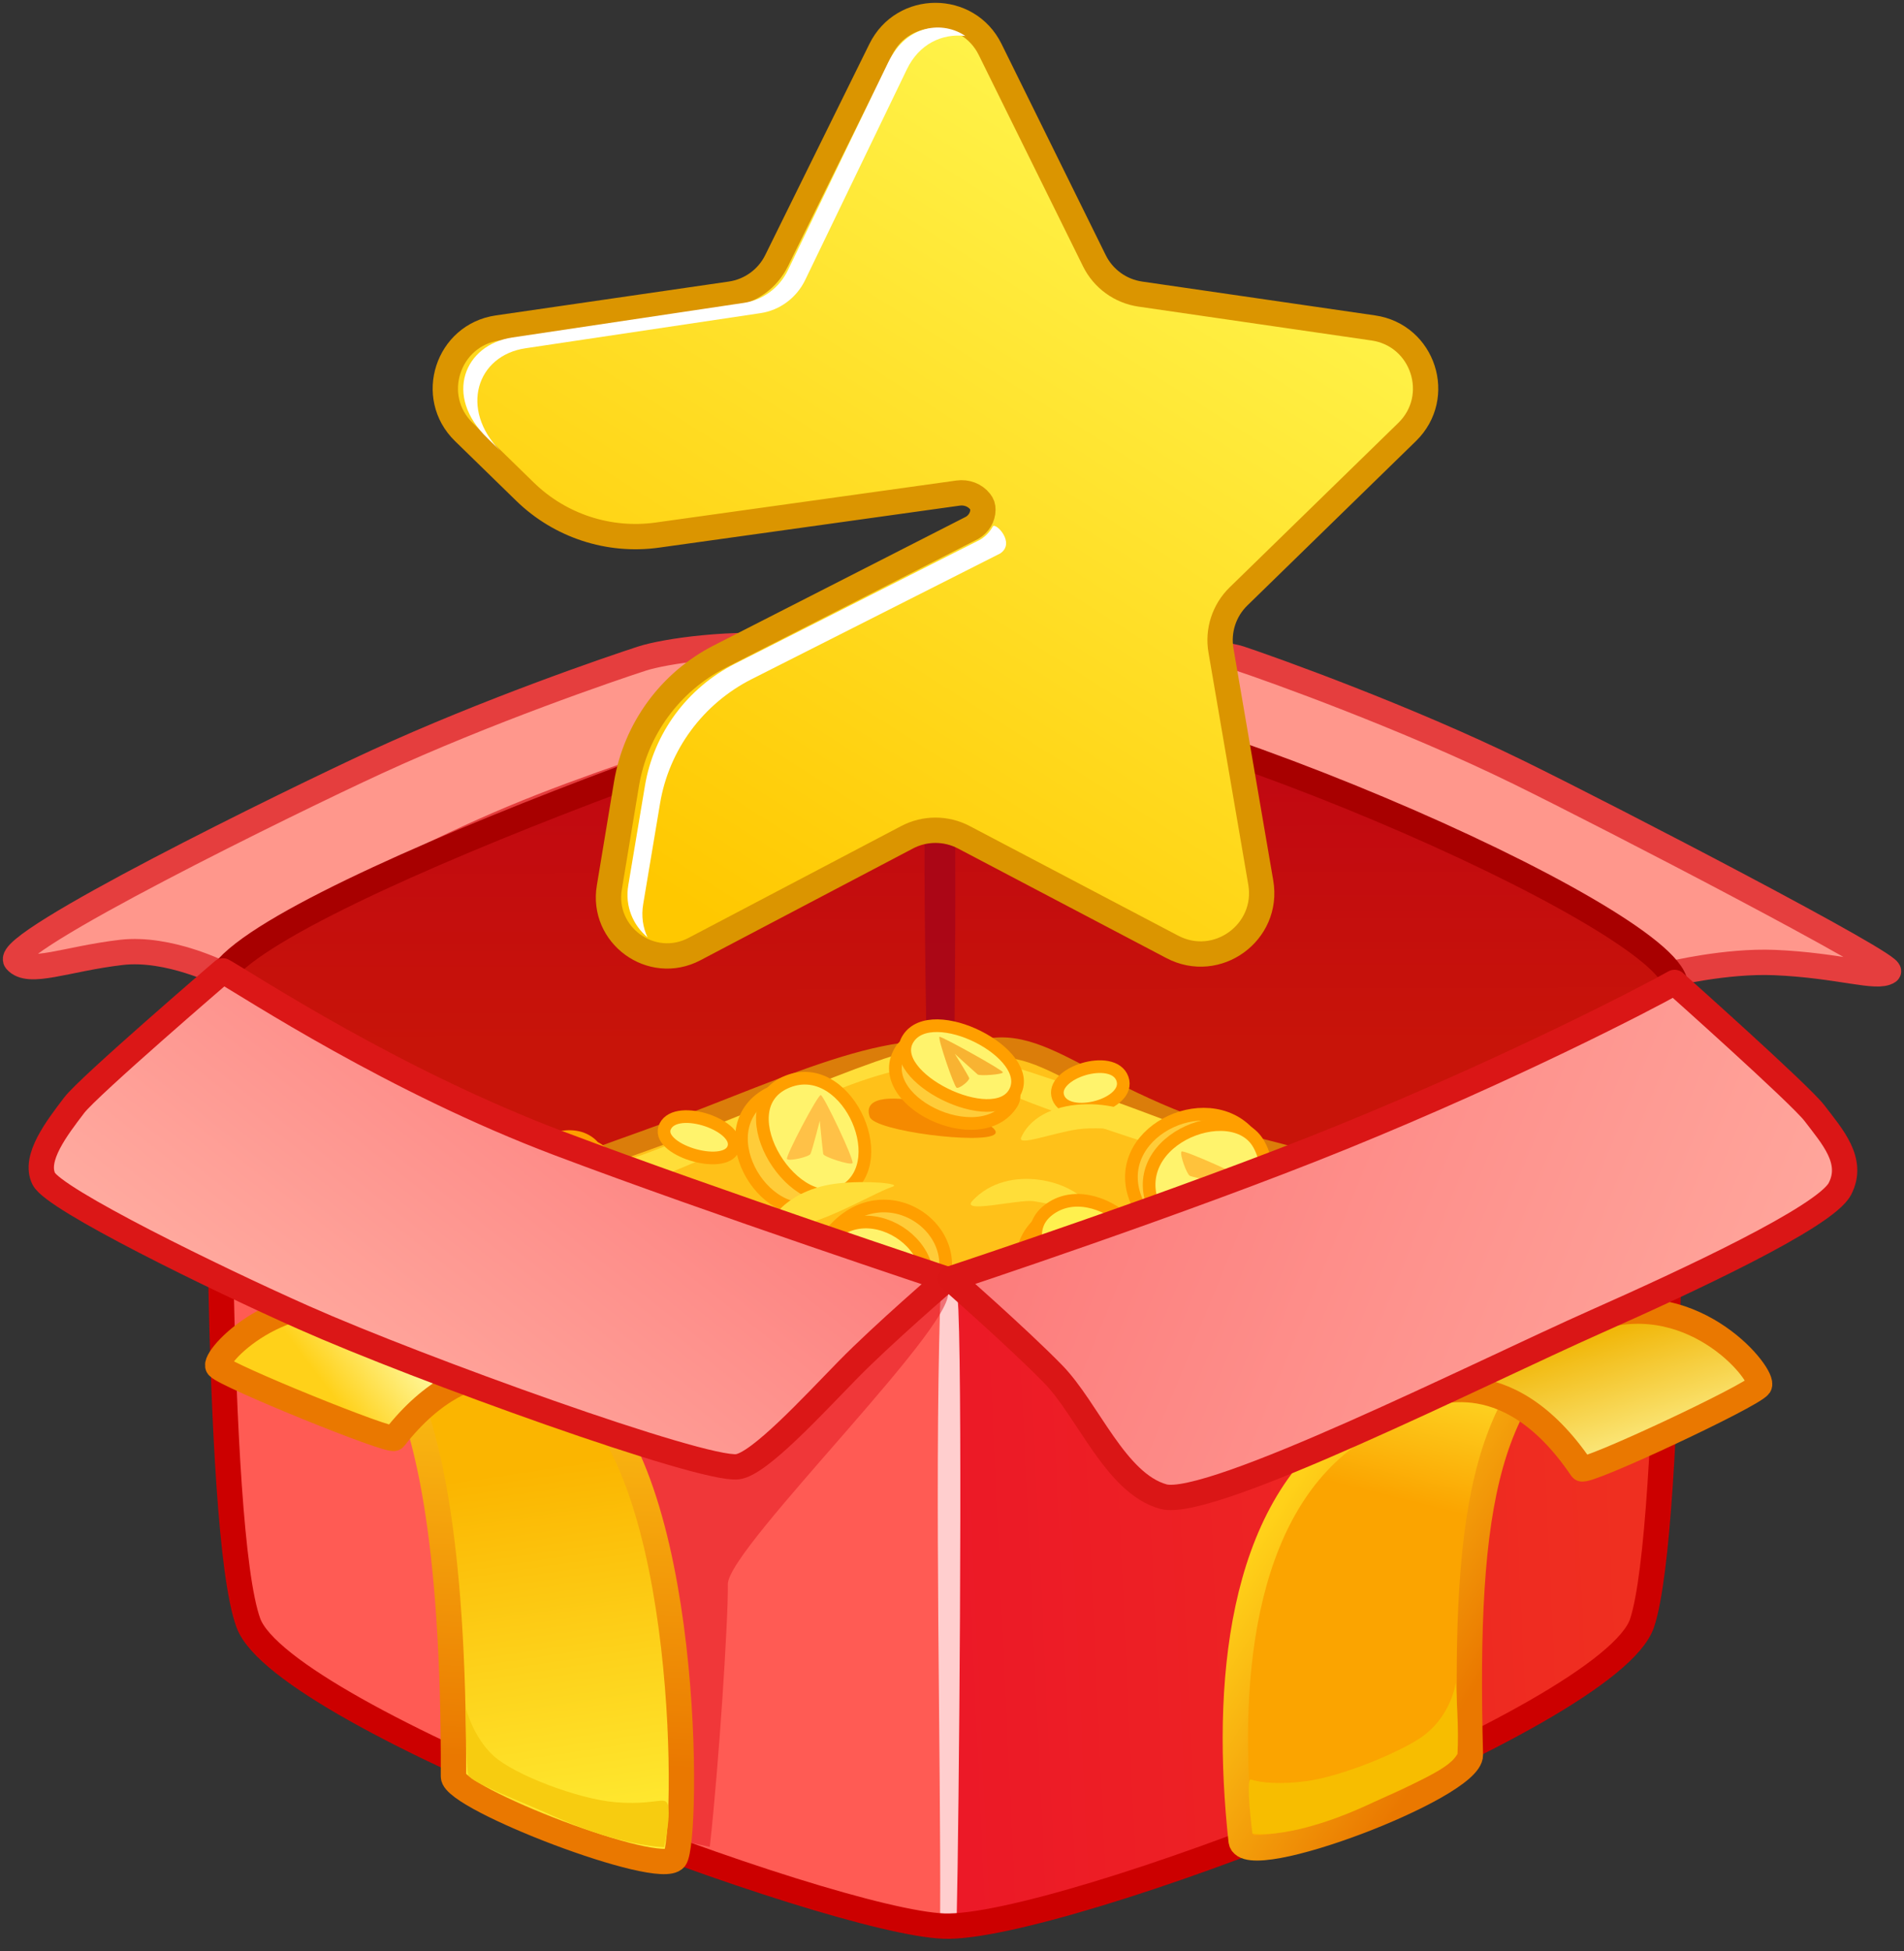 <svg width="123" height="126" viewBox="0 0 123 126" fill="none" xmlns="http://www.w3.org/2000/svg">
<rect x="0" y="0" width="123" height="126" fill="#333333" stroke="none"/>
<path d="M14.364 62.91C14.364 62.91 10.913 61.149 7.839 61.508C4.259 61.926 1.872 63 1.036 62.045C0.065 60.935 18.792 51.755 24.308 49.216C31.482 45.914 39.392 43.208 41.474 42.533C42.945 42.055 47.351 41.399 51.379 41.817C54.427 42.133 59.994 43.996 59.994 43.996C59.994 43.996 44.823 48.234 34.989 52.08C24.64 56.128 16.091 61.895 14.364 62.91Z" fill="#FF978C"/>
<path d="M14.364 62.91C14.364 62.91 10.913 61.149 7.839 61.508C4.259 61.926 1.872 63 1.036 62.045C0.065 60.935 18.792 51.755 24.308 49.216C31.482 45.914 39.392 43.208 41.474 42.533C42.945 42.055 47.351 41.399 51.379 41.817C54.427 42.133 59.994 43.996 59.994 43.996C59.994 43.996 44.823 48.234 34.989 52.08C24.64 56.128 16.091 61.895 14.364 62.91Z" stroke="#E53E3E" stroke-width="1.636"/>
<path d="M107.88 62.91C107.88 62.91 111.482 62.029 114.65 62.164C118.827 62.343 121.252 63.252 121.989 62.741C122.507 62.383 104.12 52.836 98.121 49.892C90.887 46.342 82.225 43.239 80.102 42.532C78.906 42.135 74.441 41.757 70.314 42.175C67.191 42.49 60.707 43.965 60.707 43.965C60.707 43.965 75.868 47.406 85.829 51.543C97.465 56.376 106.111 61.895 107.88 62.91Z" fill="#FF978C"/>
<path d="M107.88 62.91C107.88 62.91 111.482 62.029 114.65 62.164C118.827 62.343 121.252 63.252 121.989 62.741C122.507 62.383 104.12 52.836 98.121 49.892C90.887 46.342 82.225 43.239 80.102 42.532C78.906 42.135 74.441 41.757 70.314 42.175C67.191 42.49 60.707 43.965 60.707 43.965C60.707 43.965 75.868 47.406 85.829 51.543C97.465 56.376 106.111 61.895 107.88 62.91Z" stroke="#E53E3E" stroke-width="1.636"/>
<path d="M60.73 88.552C54.943 88.304 27.061 76.072 18.198 71.337C18.198 71.337 13.347 67.945 14.087 63.532C14.931 58.506 56.495 43.935 59.993 43.996C73.854 44.24 107.658 59.216 108.22 63.532C108.825 68.178 106.709 69.03 106.709 69.03C96.827 77.562 73.144 89.082 60.73 88.552Z" fill="url(#paint0_linear_2481_987)"/>
<path d="M60.73 88.552C54.943 88.304 27.061 76.072 18.198 71.337C18.198 71.337 13.347 67.945 14.087 63.532C14.931 58.506 56.495 43.935 59.993 43.996C73.854 44.24 107.658 59.216 108.22 63.532C108.825 68.178 106.709 69.03 106.709 69.03C96.827 77.562 73.144 89.082 60.73 88.552Z" stroke="#A80000" stroke-width="1.636" stroke-miterlimit="10"/>
<g opacity="0.9">
<path d="M59.911 45.896C59.422 54.264 60.046 72.032 59.979 78.953C59.969 80.045 61.391 80.015 61.44 79C61.633 75.017 61.9 50.456 61.524 45.992C61.349 43.917 60.008 44.238 59.911 45.896Z" fill="#A80617"/>
</g>
<path d="M18.139 82.672C18.139 82.672 32.766 76.828 41.597 73.695C49.738 70.807 57.626 66.681 62.351 68.201C67.379 65.904 69.792 71.365 82.531 74.471C85.994 75.315 95.182 80.438 97.688 81.87C100.194 83.302 76.842 84.226 60.731 86.016C44.619 87.806 21.272 89.027 18.139 82.672Z" fill="#FFC119"/>
<path d="M18.139 82.672C18.139 82.672 32.766 76.828 41.597 73.695C49.738 70.807 57.626 66.681 62.351 68.201C67.379 65.904 69.792 71.365 82.531 74.471C85.994 75.315 95.182 80.438 97.688 81.87C100.194 83.302 76.842 84.226 60.731 86.016C44.619 87.806 21.272 89.027 18.139 82.672Z" stroke="#DB7D0A" stroke-width="1.309" stroke-miterlimit="10"/>
<path d="M35.481 78.742C38.261 77.663 45.38 75.081 47.124 73.969C51.88 70.936 59.748 67.545 62.469 69.291C67.87 72.756 85.496 76.13 93.606 82.295C93.72 82.382 97.001 82.153 95.897 81.528C85.68 75.741 63.228 67.542 60.225 67.618C57.222 67.694 45.05 73.431 40.926 74.778C37.252 75.979 19.432 83.173 19.432 83.173C19.432 83.173 32.7 79.82 35.481 78.742Z" fill="#FFDE39"/>
<path d="M68.361 70.875C68.947 72.454 73.107 71.334 72.508 69.665C71.909 67.997 67.776 69.297 68.361 70.875Z" fill="#FFF36C"/>
<path d="M68.361 70.875C68.947 72.454 73.107 71.334 72.508 69.665C71.909 67.997 67.776 69.297 68.361 70.875Z" stroke="#FF9F00" stroke-width="0.818" stroke-miterlimit="10"/>
<path d="M42.98 72.733C42.224 74.223 46.8 75.623 47.379 74.176C47.957 72.728 43.737 71.242 42.98 72.733Z" fill="#FFF36C"/>
<path d="M42.98 72.733C42.224 74.223 46.8 75.623 47.379 74.176C47.957 72.728 43.737 71.242 42.98 72.733Z" stroke="#FF9F00" stroke-width="0.818" stroke-miterlimit="10"/>
<path d="M74.506 72.814C73.016 70.919 67.313 70.493 65.971 73.458C65.702 74.052 67.981 73.177 69.607 72.936C71.53 72.652 74.97 73.403 74.506 72.814Z" fill="#FFDE39"/>
<path d="M62.816 77.554C65.123 75.061 69.507 76.29 70.368 77.936C70.641 78.457 67.727 77.702 66.754 77.574C65.78 77.445 62.025 78.409 62.816 77.554Z" fill="#FFDE39"/>
<path d="M53.298 77.741C49.61 79.605 45.664 73.164 49.414 70.786C53.039 68.488 56.98 75.881 53.298 77.741Z" fill="#FFCC39"/>
<path d="M53.298 77.741C49.61 79.605 45.664 73.164 49.414 70.786C53.039 68.488 56.98 75.881 53.298 77.741Z" stroke="#FF9F00" stroke-width="0.818" stroke-miterlimit="10"/>
<path d="M54.597 76.879C51.454 78.819 46.873 71.694 50.714 69.924C54.554 68.155 57.74 74.94 54.597 76.879Z" fill="#FFF36C"/>
<path d="M54.597 76.879C51.454 78.819 46.873 71.694 50.714 69.924C54.554 68.155 57.74 74.94 54.597 76.879Z" stroke="#FF9F00" stroke-width="0.818" stroke-miterlimit="10"/>
<path d="M50.841 74.853C50.717 74.719 52.798 70.75 53.019 70.723C53.197 70.701 55.225 74.972 55.071 75.122C54.917 75.273 53.206 74.712 53.181 74.527C53.115 74.048 52.958 72.382 52.958 72.382C52.958 72.382 52.498 74.199 52.358 74.522C52.276 74.71 50.991 75.015 50.841 74.853Z" fill="#FFC147"/>
<path d="M64.264 73.25C65.187 72.401 55.208 69.266 56.184 72.132C56.501 73.062 63.535 73.921 64.264 73.25Z" fill="#F58A00"/>
<path d="M65.367 71.259C63.313 74.511 56.125 71.016 58.221 67.779C59.369 66.006 66.621 69.273 65.367 71.259Z" fill="#FFCC39"/>
<path d="M65.367 71.259C63.313 74.511 56.125 71.016 58.221 67.779C59.369 66.006 66.621 69.273 65.367 71.259Z" stroke="#FF9F00" stroke-width="0.818" stroke-miterlimit="10"/>
<path d="M65.563 70.533C64.237 73.037 57.123 69.53 58.663 67.087C60.202 64.644 66.889 68.03 65.563 70.533Z" fill="#FFF36C"/>
<path d="M65.563 70.533C64.237 73.037 57.123 69.53 58.663 67.087C60.202 64.644 66.889 68.03 65.563 70.533Z" stroke="#FF9F00" stroke-width="0.818" stroke-miterlimit="10"/>
<path d="M61.803 70.253C61.637 70.2 60.562 67.041 60.692 66.962C60.797 66.898 64.796 69.114 64.787 69.255C64.778 69.395 63.29 69.505 63.159 69.392C62.818 69.098 61.68 68.058 61.68 68.058C61.68 68.058 62.501 69.368 62.608 69.617C62.669 69.761 62.003 70.316 61.803 70.253Z" fill="#F8B332"/>
<path d="M38.79 74.371C41.471 77.151 35.316 82.038 32.826 79.625C31.309 78.155 37.16 72.681 38.79 74.371Z" fill="#FFCC39"/>
<path d="M38.79 74.371C41.471 77.151 35.316 82.038 32.826 79.625C31.309 78.155 37.16 72.681 38.79 74.371Z" stroke="#FF9F00" stroke-width="0.818" stroke-miterlimit="10"/>
<path d="M38.196 73.911C40.051 75.593 34.082 80.54 32.357 78.951C30.028 76.805 35.868 71.8 38.196 73.911Z" fill="#FFF36C"/>
<path d="M38.196 73.911C40.051 75.593 34.082 80.54 32.357 78.951C30.028 76.805 35.868 71.8 38.196 73.911Z" stroke="#FF9F00" stroke-width="0.818" stroke-miterlimit="10"/>
<path d="M73.613 77.966C71.262 73.559 77.427 70.21 80.423 72.947C84.066 76.276 75.718 81.913 73.613 77.966Z" fill="#FFCC39"/>
<path d="M73.613 77.966C71.262 73.559 77.427 70.21 80.423 72.947C84.066 76.276 75.718 81.913 73.613 77.966Z" stroke="#FF9F00" stroke-width="0.818" stroke-miterlimit="10"/>
<path d="M74.789 78.462C72.164 73.774 79.607 70.789 81.329 73.914C83.586 78.008 76.429 81.391 74.789 78.462Z" fill="#FFF36C"/>
<path d="M74.789 78.462C72.164 73.774 79.607 70.789 81.329 73.914C83.586 78.008 76.429 81.391 74.789 78.462Z" stroke="#FF9F00" stroke-width="0.818" stroke-miterlimit="10"/>
<path d="M76.329 74.367C76.448 74.227 80.783 76.168 80.842 76.399C80.889 76.586 76.823 79.001 76.648 78.849C76.473 78.696 76.805 76.854 76.989 76.815C77.468 76.715 79.143 76.442 79.143 76.442C79.143 76.442 77.228 76.073 76.878 75.946C76.676 75.872 76.186 74.535 76.329 74.367Z" fill="#FFC23B"/>
<path d="M57.655 76.642C58.292 76.437 55.987 76.22 54.125 76.428C50.744 76.806 49.374 79.117 49.917 79.251C52.023 79.771 56.316 77.072 57.655 76.642Z" fill="#FFDE39"/>
<path d="M60.503 83.65C62.965 79.634 57.142 75.39 53.658 79.681C50.758 83.251 58.188 87.425 60.503 83.65Z" fill="#FFCC39"/>
<path d="M60.503 83.65C62.965 79.634 57.142 75.39 53.658 79.681C50.758 83.251 58.188 87.425 60.503 83.65Z" stroke="#FF9F00" stroke-width="0.818" stroke-miterlimit="10"/>
<path d="M59.515 84.258C61.628 80.181 54.95 76.445 52.944 81.029C51.82 83.6 58.684 85.862 59.515 84.258Z" fill="#FFF36C"/>
<path d="M59.515 84.258C61.628 80.181 54.95 76.445 52.944 81.029C51.82 83.6 58.684 85.862 59.515 84.258Z" stroke="#FF9F00" stroke-width="0.818" stroke-miterlimit="10"/>
<path d="M82.205 77.868C82.207 77.355 78.812 76.594 77.225 76.789C74.465 77.129 73.119 78.856 73.352 79.22C73.961 80.172 82.199 80.455 82.205 77.868Z" fill="#FF9F00"/>
<path d="M72.6 84.639C69.974 87.136 63.985 82.865 66.769 79.377C69.447 76.023 75.589 81.796 72.6 84.639Z" fill="#FFCC39"/>
<path d="M72.6 84.639C69.974 87.136 63.985 82.865 66.769 79.377C69.447 76.023 75.589 81.796 72.6 84.639Z" stroke="#FF9F00" stroke-width="0.818" stroke-miterlimit="10"/>
<path d="M73.617 83.512C71.029 86.314 64.641 80.523 67.728 78.147C70.816 75.771 76.205 80.709 73.617 83.512Z" fill="#FFF04E"/>
<path d="M73.617 83.512C71.029 86.314 64.641 80.523 67.728 78.147C70.816 75.771 76.205 80.709 73.617 83.512Z" stroke="#FF9F00" stroke-width="0.818" stroke-miterlimit="10"/>
<path d="M60.846 85.27C59.542 82.811 53.168 80.781 51.297 83.47C50.605 84.465 61.312 86.148 60.846 85.27Z" fill="#FF9F00"/>
<path d="M61.064 82.618C54.763 82.618 14.17 64.688 14.17 64.688C14.17 64.688 14.157 100.56 16.047 104.815C17.873 108.929 57.487 124.457 60.973 124.393C74.782 124.14 103.351 109.944 106.081 104.815C107.57 102.02 107.958 64.688 107.958 64.688C107.958 64.688 67.365 82.618 61.064 82.618Z" fill="url(#paint1_linear_2481_987)"/>
<path d="M61.064 82.266C54.763 82.266 14.17 64.336 14.17 64.336C14.17 64.336 13.912 100.327 16.046 104.464C20.751 113.584 54.465 123.964 60.972 124.042" fill="#FF5B54"/>
<path d="M60.728 84.438C60.37 96.513 60.784 113.622 60.734 123.611C60.727 125.186 61.77 125.144 61.806 123.678C61.947 117.931 62.187 91.018 61.911 84.576C61.783 81.581 60.799 82.045 60.728 84.438Z" fill="#FFCECE"/>
<path d="M61.064 82.618C54.763 82.618 14.169 64.688 14.169 64.688C14.169 64.688 13.796 98.681 16.046 104.815C18.296 110.95 53.609 124.114 60.972 124.393C68.335 124.672 104.021 111.043 106.081 104.815C108.141 98.588 107.958 64.688 107.958 64.688C107.958 64.688 67.364 82.618 61.064 82.618Z" stroke="#CC0000" stroke-width="1.636" stroke-linecap="round" stroke-linejoin="round"/>
<path d="M94.989 113.328C94.554 96.865 96.057 89.22 103.575 84.992C100.187 86.017 91.366 89.714 87.277 92.569C80.07 97.601 79.089 108.876 80.177 118.879C80.405 120.975 95.044 115.408 94.989 113.328Z" fill="url(#paint2_linear_2481_987)"/>
<path d="M94.989 113.328C94.554 96.865 96.057 89.22 103.575 84.992C100.187 86.017 91.366 89.714 87.277 92.569C80.07 97.601 79.089 108.876 80.177 118.879C80.405 120.975 95.044 115.408 94.989 113.328Z" stroke="url(#paint3_linear_2481_987)" stroke-width="1.636" stroke-linecap="round" stroke-linejoin="round"/>
<path d="M94.043 108.664C94.043 108.664 93.767 110.937 91.678 112.292C90.139 113.29 86.6 114.731 84.417 115.028C82.72 115.258 81.461 115.139 80.808 114.926C80.444 114.808 80.907 118.424 80.907 118.424C80.907 118.424 83.483 118.89 88.793 116.362C91.081 115.273 94.005 114.13 94.143 113.169C94.281 112.209 94.043 108.664 94.043 108.664Z" fill="#F7BD00"/>
<path d="M102.178 94.854C97.163 87.426 92.009 90.356 91.727 90.085C91.379 89.752 100.369 85.896 103.318 85.038C109.619 83.204 114.061 88.901 113.649 89.489C113.187 90.149 102.406 95.191 102.178 94.854Z" fill="url(#paint4_linear_2481_987)"/>
<path d="M102.178 94.854C97.163 87.426 92.009 90.356 91.727 90.085C91.379 89.752 100.369 85.896 103.318 85.038C109.619 83.204 114.061 88.901 113.649 89.489C113.187 90.149 102.406 95.191 102.178 94.854Z" stroke="url(#paint5_linear_2481_987)" stroke-width="1.636" stroke-miterlimit="10"/>
<g opacity="0.5">
<path d="M28.357 81.031C30.914 79.512 39.253 82.422 42.917 85.686C44.008 86.658 60.245 82.429 61.14 83.235C62.746 84.681 46.983 99.962 47.02 102.314C47.054 104.551 46.433 114.12 45.853 119.277C43.012 118.692 36.528 117.209 31.784 113.699C31.339 113.37 26.984 81.847 28.357 81.031Z" fill="#E2141E"/>
</g>
<path d="M29.293 114.732C29.398 83.526 21.95 85.911 21.853 84.601C21.734 82.989 33.494 86.951 37.069 89.481C44.707 94.887 44.463 118.908 43.598 120.025C42.625 121.279 29.288 116.148 29.293 114.732Z" fill="url(#paint6_linear_2481_987)"/>
<path d="M29.293 114.732C29.398 83.526 21.95 85.911 21.853 84.601C21.734 82.989 33.494 86.951 37.069 89.481C44.707 94.887 44.463 118.908 43.598 120.025C42.625 121.279 29.288 116.148 29.293 114.732Z" stroke="url(#paint7_linear_2481_987)" stroke-width="1.636" stroke-miterlimit="10"/>
<path d="M30.091 110.297C30.091 110.297 30.544 112.178 31.889 113.403C33.233 114.627 37.357 116.19 39.737 116.39C42.046 116.584 42.854 116.083 43.07 116.406C43.438 116.955 42.901 119.297 42.901 119.297C42.901 119.297 40.093 119.253 35.764 117.294C33.542 116.289 30.434 115.118 30.27 114.654C30.074 114.1 30.091 110.297 30.091 110.297Z" fill="#F7CC10"/>
<path d="M25.472 92.883C30.449 86.477 35.562 89.004 35.843 88.77C36.187 88.484 27.267 85.158 24.341 84.418C18.089 82.836 13.682 87.749 14.09 88.256C14.549 88.825 25.247 93.174 25.472 92.883Z" fill="url(#paint8_linear_2481_987)"/>
<path d="M25.472 92.883C30.449 86.477 35.562 89.004 35.843 88.77C36.187 88.484 27.267 85.158 24.341 84.418C18.089 82.836 13.682 87.749 14.09 88.256C14.549 88.825 25.247 93.174 25.472 92.883Z" stroke="url(#paint9_linear_2481_987)" stroke-width="1.636" stroke-miterlimit="10"/>
<path d="M14.403 62.703C14.403 62.703 5.717 70.164 4.796 71.375C3.662 72.867 2.171 74.797 2.827 76.129C3.483 77.462 13.914 82.561 19.634 85.1C27.073 88.402 45.328 94.991 47.64 94.727C49.032 94.568 52.486 90.805 54.761 88.481C57.035 86.157 61.154 82.614 61.154 82.614C61.154 82.614 46.349 77.704 36.152 73.858C25.421 69.811 16.193 63.718 14.403 62.703Z" fill="url(#paint10_linear_2481_987)"/>
<path d="M14.403 62.703C14.403 62.703 5.717 70.164 4.796 71.375C3.662 72.867 2.171 74.797 2.827 76.129C3.483 77.462 13.914 82.561 19.634 85.1C27.073 88.402 45.328 94.991 47.64 94.727C49.032 94.568 52.486 90.805 54.761 88.481C57.035 86.157 61.154 82.614 61.154 82.614C61.154 82.614 46.349 77.704 36.152 73.858C25.421 69.811 16.193 63.718 14.403 62.703Z" stroke="#DB1717" stroke-width="1.636" stroke-linecap="round" stroke-linejoin="round"/>
<path d="M108.177 63.449C108.177 63.449 116.295 70.68 117.216 71.891C118.35 73.383 119.808 74.966 118.857 76.784C117.907 78.604 108.86 82.799 103.139 85.338C95.7 88.64 78.132 97.49 75.148 96.655C72.054 95.789 70.288 91.044 68.013 88.72C65.738 86.396 61.404 82.593 61.404 82.593C61.404 82.593 76.418 77.632 86.704 73.447C97.641 68.999 106.387 64.464 108.177 63.449Z" fill="url(#paint11_linear_2481_987)"/>
<path d="M108.177 63.449C108.177 63.449 116.295 70.68 117.216 71.891C118.35 73.383 119.808 74.966 118.857 76.784C117.907 78.604 108.86 82.799 103.139 85.338C95.7 88.64 78.132 97.49 75.148 96.655C72.054 95.789 70.288 91.044 68.013 88.72C65.738 86.396 61.404 82.593 61.404 82.593C61.404 82.593 76.418 77.632 86.704 73.447C97.641 68.999 106.387 64.464 108.177 63.449Z" stroke="#DA1616" stroke-width="1.636" stroke-linecap="round" stroke-linejoin="round"/>
<path d="M63.965 3.196L70.697 16.838C71.271 18 72.38 18.806 73.663 18.993L88.718 21.18C91.949 21.65 93.24 25.621 90.901 27.9L80.008 38.519C79.079 39.423 78.656 40.728 78.875 42.005L81.447 56.999C81.998 60.217 78.62 62.672 75.73 61.152L62.265 54.073C61.118 53.47 59.746 53.47 58.599 54.073L44.864 61.294C42.084 62.755 38.835 60.395 39.366 57.299L40.471 50.633C41.059 47.091 43.293 44.038 46.491 42.407L62.81 34.082C63.22 33.837 63.493 33.403 63.496 32.926C63.498 32.703 63.446 32.558 63.316 32.393C62.982 31.968 62.437 31.769 61.902 31.843L42.46 34.558C39.333 34.994 36.179 33.96 33.918 31.756L29.963 27.9C27.624 25.621 28.915 21.65 32.146 21.18L47.2 18.993C48.483 18.806 49.593 18 50.167 16.838L56.899 3.196C58.344 0.268 62.52 0.268 63.965 3.196Z" fill="url(#paint12_linear_2481_987)"/>
<path d="M63.965 3.196L70.697 16.838C71.271 18 72.38 18.806 73.663 18.993L88.718 21.18C91.949 21.65 93.24 25.621 90.901 27.9L80.008 38.519C79.079 39.423 78.656 40.728 78.875 42.005L81.447 56.999C81.998 60.217 78.62 62.672 75.73 61.152L62.265 54.073C61.118 53.47 59.746 53.47 58.599 54.073L44.864 61.294C42.084 62.755 38.835 60.395 39.366 57.299L40.471 50.633C41.059 47.091 43.293 44.038 46.491 42.407L62.81 34.082C63.22 33.837 63.493 33.403 63.496 32.926C63.498 32.703 63.446 32.558 63.316 32.393C62.982 31.968 62.437 31.769 61.902 31.843L42.46 34.558C39.333 34.994 36.179 33.96 33.918 31.756L29.963 27.9C27.624 25.621 28.915 21.65 32.146 21.18L47.2 18.993C48.483 18.806 49.593 18 50.167 16.838L56.899 3.196C58.344 0.268 62.52 0.268 63.965 3.196Z" stroke="#DB9500" stroke-width="1.636"/>
<path d="M32.31 29.108C29.674 26.414 30.793 22.96 33.946 22.492L49.127 20.224C50.379 20.038 51.461 19.234 52.02 18.074L58.589 4.469C59.37 2.85 60.847 2.146 62.359 2.323C60.974 1.367 58.594 1.506 57.37 4.049L50.904 17.444C50.352 18.586 49.287 19.377 48.054 19.56L33.1 21.795C29.996 22.256 28.637 25.562 31.498 28.307L32.31 29.108Z" fill="white"/>
<path d="M41.553 58.381L42.641 51.881C43.219 48.427 45.417 45.45 48.563 43.859L64.617 35.742C65.631 35.059 64.302 33.709 64.137 34.002C63.951 34.331 63.696 34.631 63.299 34.866L47.493 42.858C44.395 44.424 42.231 47.355 41.663 50.755L40.591 57.154C40.353 58.533 40.903 59.759 41.83 60.538C41.535 59.902 41.417 59.167 41.553 58.381Z" fill="white"/>
<defs>
<linearGradient id="paint0_linear_2481_987" x1="61.161" y1="37.586" x2="61.221" y2="67.621" gradientUnits="userSpaceOnUse">
<stop stop-color="#BC0017"/>
<stop offset="0.5" stop-color="#C20A10"/>
<stop offset="1" stop-color="#C81409"/>
</linearGradient>
<linearGradient id="paint1_linear_2481_987" x1="13.872" y1="93.398" x2="104.485" y2="89.177" gradientUnits="userSpaceOnUse">
<stop stop-color="#EA022E"/>
<stop offset="0.5" stop-color="#EC1827"/>
<stop offset="1" stop-color="#EF2F20"/>
</linearGradient>
<linearGradient id="paint2_linear_2481_987" x1="94.764" y1="85.487" x2="91.841" y2="97.175" gradientUnits="userSpaceOnUse">
<stop stop-color="#FFEC33"/>
<stop offset="0.5" stop-color="#FDC81A"/>
<stop offset="1" stop-color="#FBA400"/>
</linearGradient>
<linearGradient id="paint3_linear_2481_987" x1="83.816" y1="95.437" x2="101.711" y2="106.794" gradientUnits="userSpaceOnUse">
<stop stop-color="#FFD119"/>
<stop offset="0.4" stop-color="#F5A40C"/>
<stop offset="0.8" stop-color="#EA7800"/>
</linearGradient>
<linearGradient id="paint4_linear_2481_987" x1="103.929" y1="85.376" x2="107.305" y2="96.347" gradientUnits="userSpaceOnUse">
<stop stop-color="#F0B300"/>
<stop offset="0.5" stop-color="#F8D857"/>
<stop offset="1" stop-color="#FFFDAF"/>
</linearGradient>
<linearGradient id="paint5_linear_2481_987" x1="-2275.03" y1="-899.893" x2="-2278.29" y2="-871.403" gradientUnits="userSpaceOnUse">
<stop stop-color="#FFD119"/>
<stop offset="0.27" stop-color="#F5A40C"/>
<stop offset="0.54" stop-color="#EA7800"/>
</linearGradient>
<linearGradient id="paint6_linear_2481_987" x1="36.14" y1="119.529" x2="32.494" y2="95.097" gradientUnits="userSpaceOnUse">
<stop stop-color="#FFEC33"/>
<stop offset="0.5" stop-color="#FDD11A"/>
<stop offset="1" stop-color="#FBB500"/>
</linearGradient>
<linearGradient id="paint7_linear_2481_987" x1="32.928" y1="82.284" x2="30.879" y2="121.392" gradientUnits="userSpaceOnUse">
<stop stop-color="#FFD119"/>
<stop offset="0.4" stop-color="#F5A40C"/>
<stop offset="0.8" stop-color="#EA7800"/>
</linearGradient>
<linearGradient id="paint8_linear_2481_987" x1="20.495" y1="88.831" x2="25.884" y2="84.759" gradientUnits="userSpaceOnUse">
<stop stop-color="#FFD119"/>
<stop offset="0.5" stop-color="#FFE764"/>
<stop offset="1" stop-color="#FFFDAF"/>
</linearGradient>
<linearGradient id="paint9_linear_2481_987" x1="-1214.67" y1="989.346" x2="-1230.14" y2="949.58" gradientUnits="userSpaceOnUse">
<stop stop-color="#FFD119"/>
<stop offset="0.4" stop-color="#F5A40C"/>
<stop offset="0.8" stop-color="#EA7800"/>
</linearGradient>
<linearGradient id="paint10_linear_2481_987" x1="21.477" y1="89.977" x2="42.611" y2="63.193" gradientUnits="userSpaceOnUse">
<stop stop-color="#FFAA9F"/>
<stop offset="0.5" stop-color="#FE928D"/>
<stop offset="1" stop-color="#FC7A7A"/>
</linearGradient>
<linearGradient id="paint11_linear_2481_987" x1="120.64" y1="85.179" x2="67.998" y2="63.629" gradientUnits="userSpaceOnUse">
<stop stop-color="#FFAA9F"/>
<stop offset="0.5" stop-color="#FE928D"/>
<stop offset="1" stop-color="#FC7A7A"/>
</linearGradient>
<linearGradient id="paint12_linear_2481_987" x1="44.542" y1="58.568" x2="74.911" y2="10.888" gradientUnits="userSpaceOnUse">
<stop stop-color="#FFC800"/>
<stop offset="0.5" stop-color="#FFDD24"/>
<stop offset="1" stop-color="#FFF248"/>
</linearGradient>
</defs>
</svg>
